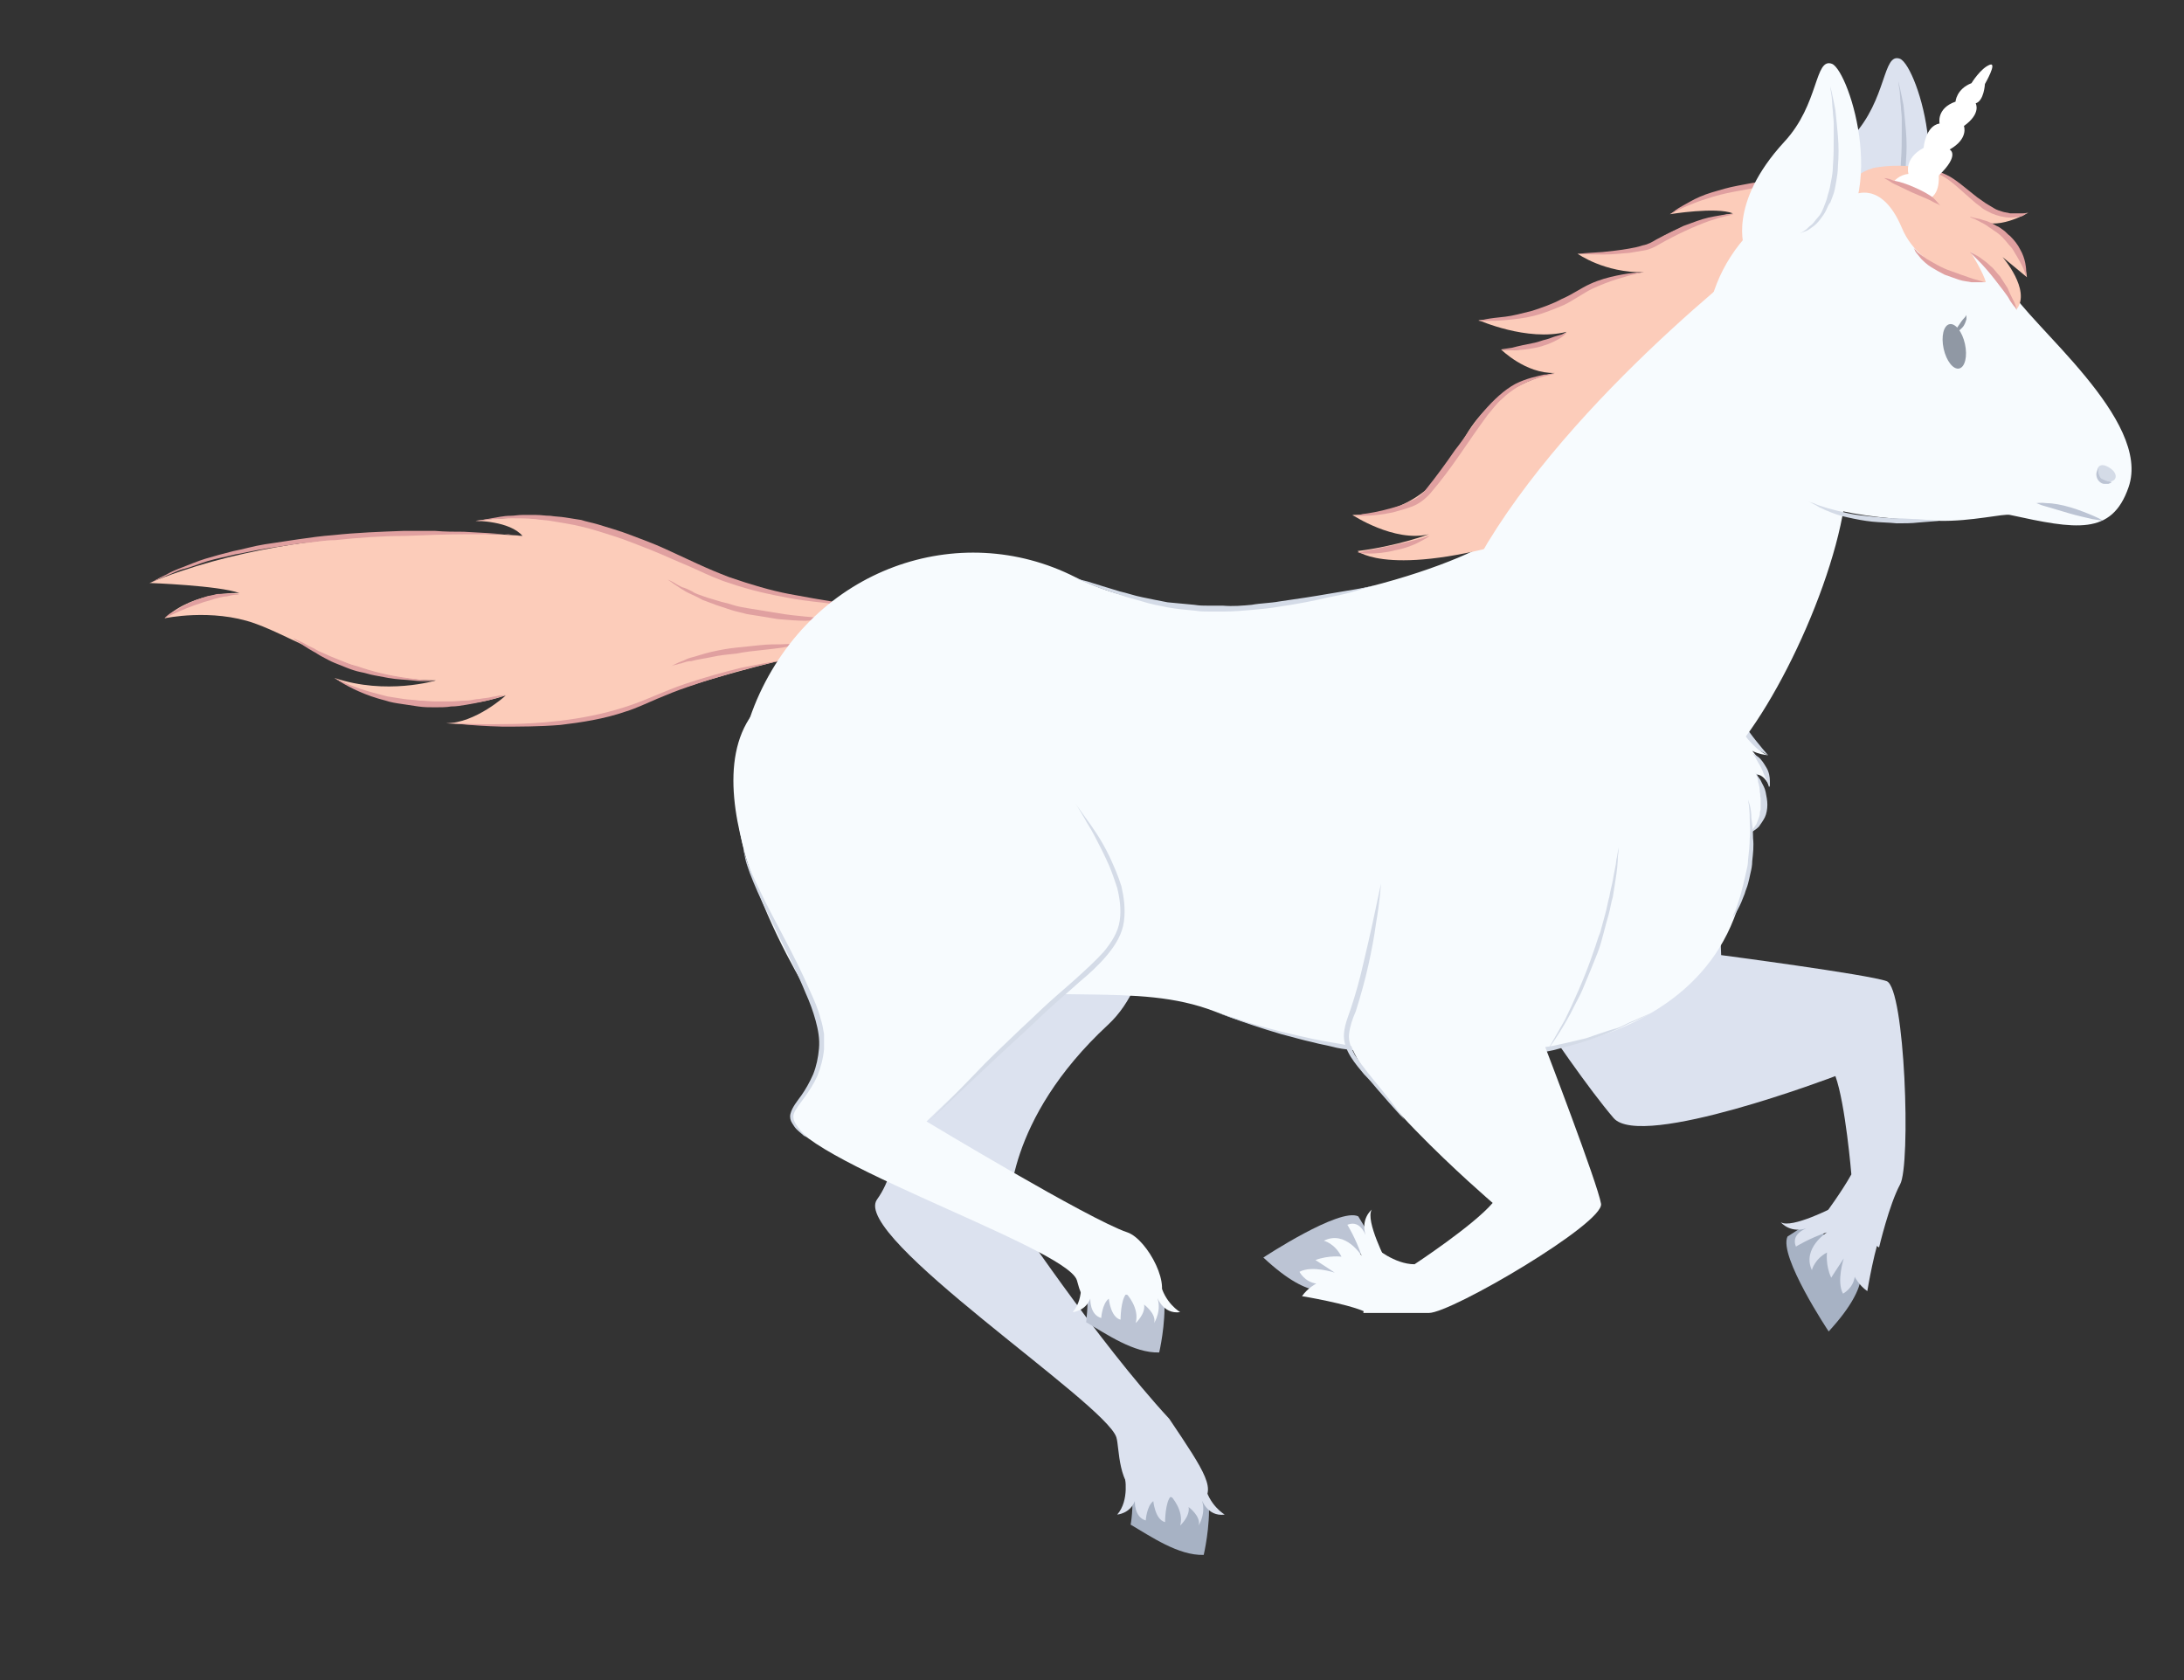 <svg width="260px" height="200px" viewBox="0 0 260 200" version="1.1" xml:space="preserve" xmlns="http://www.w3.org/2000/svg" xmlns:xlink="http://www.w3.org/1999/xlink">
  <rect x="0" y="0" width="260" height="200" fill="#333333" stroke="none"/>
  <!-- Generator: Sketch 49.3 (51167) - http://www.bohemiancoding.com/sketch -->
  <defs/>
  <g>
    <title>unicorn-run-a</title>
    <desc>Created with Sketch.</desc>
    <g id="unicorn-run-a" stroke="none" stroke-width="1" fill="none" fill-rule="evenodd">
      <g id="Unicorn-Run1" transform="translate(135.5, 96) scale(-1, 1) translate(-135.5, -96) translate(17, 6)" fill-rule="nonzero">
        <g id="Group" transform="translate(108, 78)">
          <path d="M14.1,38 C26.4,49.4 25.8,60 25.8,60 C25.8,60 15.4,75.6 6.8,84.9 C2.5,91.3 1,93.5 3.2,95 C4.2,95.6 8.2,95.2 10.1,94.3 C13,92.9 12.7,88.4 13.1,87.1 C14.4,83 44.7,63.2 41.6,58.8 C38.5,54.5 39.3,48.2 40.5,43.4 C42.5,35.3 47.2,5.1 29.4,0.7 C11.6,-3.6 2.9,27.6 14.1,38 Z" id="Shape" fill="#DCE2EF"/>
          <g transform="translate(0, 91)" id="Shape">
            <path d="M11.4,6.5 C9,7.9 5.7,10.2 2.7,10.1 C2.7,10.1 1.9,6.7 2.1,3.7 C5.3,3.6 9.1,2.8 11.3,2.3 C11,4.4 11.4,6.5 11.4,6.5 Z" fill="#A7B2C4"/>
            <path d="M12.1,0.7 C12.1,0.7 11.5,3.6 13,5.3 C13,5.3 11.5,5.2 10.9,3.7 C10.9,3.7 11,5.6 9.6,6 C9.6,6 9.5,4.3 8.7,3.7 C8.7,3.7 8.5,5.9 7.3,6.2 C7.3,6.2 7.3,3.8 6.6,3.1 C6.6,3.1 5,4.8 5.5,6.6 C5.5,6.6 4.3,5.5 4.5,4.4 C4.5,4.4 3,5.5 3.3,6.6 C3.3,6.6 2.3,5 3,3.4 C3,3.4 2.3,5.6 0.2,5.3 C0.2,5.3 2.1,4.2 2.6,1.7" fill="#DCE2EF"/>
          </g>
        </g>
        <g id="Group" transform="translate(27, 80)">
          <g transform="translate(2, 57)" id="Shape">
            <path d="M12.2,4.2 C13.3,6.5 7.3,15.5 7.3,15.5 C1.7,9.4 4,7.7 3.1,6.5 C6.3,6 8.1,3.9 9.2,2.3 C10.2,2.9 12.2,4.2 12.2,4.2 Z" fill="#A7B2C4"/>
            <path d="M6.7,0.7 C6.7,0.7 11.7,3.3 13,2.5 C13,2.5 11.8,4 9.6,3.1 C9.6,3.1 11.9,3.7 11.2,5.4 C11.2,5.4 9.6,4.4 7.5,3.7 C7.5,3.7 10.5,5.6 9.3,8.2 C9.3,8.2 9,6.9 7.5,6.1 C7.5,6.1 7.7,7.6 7,9.1 C7,9.1 6.3,8 5.5,6.8 C5.5,6.8 6.4,9.5 5.6,11 C5.6,11 4.4,10.4 4.2,9 C4.2,9 3.7,10 2.7,10.7 C2.7,10.7 1.8,5.2 0.8,3.1" fill="#DCE2EF"/>
          </g>
          <path d="M37.4,0 C31.6,2.3 22.3,14.5 22.1,27.7 C22.1,27.7 4.6,30 2.4,30.8 C0.2,31.6 -0.5,52.7 0.8,55 C2.1,57.4 3.3,62.5 3.3,62.5 L9.7,58.5 C9.7,58.5 7.7,55.8 6.6,53.8 C6.6,53.8 7.3,45.4 8.5,42.1 C8.5,42.1 31.6,50.9 34.9,47.1 C40.8,40.2 52.7,21.3 52.7,21.3" id="Shape" fill="#DCE2EF"/>
        </g>
        <g id="Group" transform="translate(147, 55)">
          <path d="M0.9,11.4 C12.8,11.1 22.5,7.5 31.4,3.4 C40.3,-0.7 50.4,1 50.4,1 C50.4,1 46.3,1 44.8,2.8 C44.8,2.8 70,0.4 89.2,8.4 C89.2,8.4 80.9,8.7 78.5,9.6 C78.5,9.6 83.8,9.3 87.4,12.6 C87.4,12.6 81.8,11.4 76.7,13.2 C71.6,15 64.6,20 55.1,20 C55.1,20 61,21.8 67.2,19.7 C67.2,19.7 57.7,25.3 46.8,21.8 C46.8,21.8 50.4,25.1 53.9,25.1 C53.9,25.1 38.8,26.3 30.5,22.7 C22.2,19.1 5.3,15.6 5.3,15.6" id="Shape" fill="#FCCCBA"/>
          <path d="M6,10.8 C6,10.8 6.7,10.7 8,10.6 C9.2,10.4 11,10.1 13.1,9.7 C15.2,9.3 17.6,8.6 20.2,7.7 C21.5,7.2 22.7,6.7 24,6.1 C25.3,5.5 26.6,4.9 27.9,4.3 C29.2,3.7 30.6,3.2 31.9,2.7 C33.2,2.2 34.6,1.8 35.9,1.4 C36.6,1.2 37.2,1.1 37.8,0.9 C38.4,0.8 39.1,0.7 39.7,0.6 C40.3,0.5 40.9,0.5 41.5,0.4 C42.1,0.4 42.6,0.3 43.2,0.3 C43.7,0.3 44.3,0.3 44.8,0.3 C45.3,0.3 45.8,0.4 46.2,0.4 C47.1,0.4 47.8,0.6 48.5,0.7 C49.7,0.9 50.4,1.1 50.4,1.1 C50.4,1.1 49.7,1 48.4,0.8 C47.8,0.8 47,0.7 46.1,0.7 C45.2,0.7 44.2,0.7 43.2,0.8 C42.7,0.9 42.1,0.9 41.5,1 C40.9,1.1 40.3,1.2 39.7,1.3 C38.5,1.5 37.2,1.8 35.9,2.2 C34.6,2.6 33.3,3 32,3.5 C30.7,4 29.4,4.5 28,5.1 C26.7,5.7 25.4,6.2 24.1,6.8 C22.8,7.4 21.5,8 20.2,8.4 C17.6,9.3 15.2,9.8 13,10.2 C10.9,10.6 9.1,10.7 7.8,10.9 C6.7,10.8 6,10.8 6,10.8 Z" id="Shape" fill="#E0A0A0"/>
          <path d="M44.7,2.8 C44.7,2.8 47.5,2.5 51.8,2.3 C52.9,2.3 54,2.3 55.2,2.2 C56.4,2.2 57.7,2.2 59,2.2 C61.7,2.3 64.5,2.4 67.3,2.7 C68.7,2.8 70.1,3 71.5,3.2 C72.9,3.4 74.2,3.6 75.5,3.8 C76.8,4 78.1,4.4 79.2,4.6 C80.4,4.9 81.5,5.2 82.5,5.5 C83.5,5.8 84.4,6.2 85.2,6.5 C86,6.8 86.7,7.1 87.2,7.4 C88.3,7.9 88.9,8.3 88.9,8.3 C88.9,8.3 88.2,8 87.1,7.5 C86.5,7.3 85.9,6.9 85,6.7 C84.2,6.5 83.3,6.1 82.3,5.8 C81.3,5.5 80.2,5.3 79,5 C77.8,4.8 76.6,4.5 75.3,4.3 C74,4.1 72.6,3.9 71.3,3.7 C69.9,3.6 68.5,3.3 67.1,3.3 C64.3,3 61.5,2.8 58.8,2.8 C56.2,2.7 53.7,2.6 51.6,2.6 C49.5,2.6 47.7,2.6 46.5,2.6 C45.4,2.8 44.7,2.8 44.7,2.8 Z" id="Shape" fill="#E0A0A0"/>
          <path d="M87.4,12.6 C87.4,12.6 85.3,11.5 83.1,10.8 C82.6,10.6 82,10.5 81.5,10.3 C81,10.2 80.5,10 80,10 C79.6,9.9 79.2,9.8 78.9,9.8 C78.6,9.8 78.5,9.7 78.5,9.7 C78.5,9.7 78.6,9.7 78.9,9.7 C79.2,9.7 79.5,9.6 80,9.7 C80.2,9.7 80.5,9.7 80.7,9.7 C81,9.7 81.2,9.7 81.5,9.8 C81.8,9.9 82.1,9.9 82.4,10 C82.7,10.1 83,10.2 83.3,10.3 C84.5,10.7 85.5,11.3 86.3,11.8 C87,12.1 87.4,12.6 87.4,12.6 Z" id="Shape" fill="#E0A0A0"/>
          <path d="M55.1,20 C55.1,20 55.4,20 55.9,20 C56.4,20 57.1,19.9 57.9,19.8 C59.6,19.6 61.8,19.2 63.9,18.5 C64.4,18.3 65,18.2 65.5,18 C66,17.8 66.5,17.6 67,17.4 C67.5,17.2 68,17 68.4,16.8 C68.9,16.6 69.3,16.4 69.6,16.2 C70,16 70.3,15.9 70.6,15.7 C70.9,15.5 71.2,15.4 71.4,15.3 C71.8,15.1 72.1,15 72.1,15 C72.1,15 71.9,15.2 71.5,15.4 C71.1,15.7 70.5,16.1 69.8,16.5 C69.4,16.7 69,17 68.6,17.2 C68.2,17.4 67.7,17.7 67.2,17.9 C66.7,18.1 66.2,18.3 65.7,18.5 C65.2,18.7 64.6,18.9 64.1,19 C63.5,19.1 63,19.3 62.4,19.4 C61.9,19.5 61.3,19.6 60.8,19.7 C59.7,19.9 58.7,19.9 57.9,20 C56.2,20.2 55.1,20 55.1,20 Z" id="Shape" fill="#E0A0A0"/>
          <path d="M67.2,19.7 C67.2,19.7 66.1,20.5 64.3,21.3 C63.4,21.7 62.3,22.1 61.1,22.4 C60.5,22.6 59.9,22.7 59.2,22.8 C58.6,22.9 57.9,23 57.2,23.1 C56.5,23.2 55.9,23.2 55.2,23.2 C54.5,23.2 53.9,23.2 53.3,23.1 C52.7,23.1 52.1,23 51.5,22.9 C50.9,22.8 50.4,22.7 49.9,22.6 C49.4,22.5 49,22.4 48.6,22.3 C48.2,22.2 47.9,22.1 47.6,22 C47,21.8 46.7,21.7 46.7,21.7 C46.7,21.7 47,21.8 47.6,21.8 C47.9,21.9 48.2,21.9 48.6,22 C49,22.1 49.4,22.1 49.9,22.2 C50.4,22.2 50.9,22.4 51.5,22.4 C52.1,22.4 52.7,22.5 53.3,22.5 C53.9,22.5 54.5,22.5 55.2,22.5 C55.8,22.5 56.5,22.4 57.1,22.4 C57.7,22.3 58.4,22.3 59,22.2 C59.6,22.1 60.3,22 60.9,21.9 C62.1,21.6 63.2,21.3 64.1,21 C66.1,20.3 67.2,19.7 67.2,19.7 Z" id="Shape" fill="#E0A0A0"/>
          <path d="M53.9,25 C53.9,25 51.2,25.4 47.2,25.5 C45.2,25.5 42.8,25.5 40.3,25.3 C37.8,25 35.1,24.6 32.5,23.7 C31.2,23.3 30,22.7 28.8,22.2 C27.6,21.7 26.4,21.2 25.2,20.8 C24,20.4 22.9,20 21.8,19.7 C20.7,19.4 19.7,19 18.7,18.8 C14.8,17.7 12.2,17.3 12.2,17.3 C12.2,17.3 12.9,17.4 14,17.6 C15.2,17.8 16.8,18.1 18.8,18.5 C20.8,19 23,19.6 25.4,20.4 C26.6,20.8 27.8,21.3 29,21.8 C30.2,22.3 31.4,22.8 32.7,23.2 C35.2,24 37.8,24.5 40.3,24.8 C42.8,25.1 45.1,25.2 47.1,25.2 C51.2,25.3 53.9,25 53.9,25 Z" id="Shape" fill="#E0A0A0"/>
          <path d="M7.9,12.6 C7.9,12.6 9.2,12.6 11.1,12.4 C12.1,12.3 13.2,12.2 14.3,12 C15.5,11.8 16.7,11.6 18,11.4 C18.6,11.3 19.2,11.2 19.8,11 C20.4,10.8 21,10.7 21.6,10.5 C22.2,10.3 22.7,10.2 23.2,10 C23.7,9.8 24.2,9.7 24.6,9.4 C25,9.2 25.4,9 25.8,8.9 C26.2,8.7 26.4,8.6 26.7,8.4 C27.2,8.1 27.5,8 27.5,8 C27.5,8 27.2,8.2 26.8,8.5 C26.3,8.8 25.7,9.3 24.8,9.7 C24.4,9.9 23.9,10.1 23.4,10.4 C22.9,10.6 22.3,10.8 21.8,11 C21.2,11.2 20.6,11.4 20,11.6 C19.4,11.8 18.8,11.9 18.1,12.1 C16.8,12.3 15.6,12.5 14.4,12.7 C13.2,12.8 12.1,12.9 11.1,12.9 C9.1,12.8 7.9,12.6 7.9,12.6 Z" id="Shape" fill="#E0A0A0"/>
          <path d="M11.5,15.7 C11.5,15.7 12.5,15.6 14,15.7 C14.7,15.7 15.6,15.7 16.5,15.8 C17.4,15.9 18.4,16 19.4,16.1 C20.4,16.2 21.4,16.4 22.3,16.6 C23.2,16.8 24,17.1 24.8,17.3 C25.2,17.4 25.5,17.6 25.8,17.7 C26.1,17.8 26.3,17.9 26.5,18 C26.9,18.2 27.1,18.3 27.1,18.3 C27.1,18.3 26.9,18.2 26.4,18.1 C26.2,18 25.9,18 25.7,17.9 C25.4,17.8 25.1,17.7 24.7,17.7 C24,17.5 23.1,17.4 22.2,17.2 C21.3,17 20.3,16.9 19.3,16.8 C18.3,16.6 17.4,16.5 16.4,16.4 C15.5,16.3 14.6,16.2 13.9,16.1 C12.5,15.8 11.5,15.7 11.5,15.7 Z" id="Shape" fill="#E0A0A0"/>
        </g>
        <g id="Group" transform="translate(43, 58)">
          <path d="M6.8,14.6 C2,24.4 0.9,36.1 4.6,45.4 C12.2,64.8 44,65 66.4,56.4 C75.8,52.8 85.2,55.8 106.6,52.8 C119.2,51.1 127.6,35 120.9,19.3 C114.1,3.6 96.8,-2.3 83,4.7 C66.5,13.1 40.4,4.4 34.3,0.9 C28.8,-2.2 11.7,4.8 6.8,14.6 Z" id="Shape" fill="#F7FBFE"/>
          <path d="M5.9,17.1 C5.9,17.1 3,25.3 0.5,25.9 C0.5,25.9 3,25.8 3.7,24 C3.7,24 0.3,27.1 0.3,29.7 C0.3,29.7 0.9,28.2 1.9,28.2 C1.9,28.2 -0.7,32.2 2.5,35.1" id="Shape" fill="#F7FBFE"/>
          <path d="M66.5,56.4 C66.5,56.4 65.7,56.7 64.3,57.2 C62.9,57.7 60.9,58.4 58.5,59.1 C57.3,59.4 56,59.8 54.6,60.1 C53.9,60.3 53.2,60.4 52.4,60.6 C51.7,60.8 50.9,60.9 50.1,61 C48.6,61.3 46.9,61.5 45.3,61.7 C43.6,61.8 42,62.1 40.3,62.1 C39.5,62.1 38.6,62.1 37.8,62.2 C37,62.2 36.1,62.1 35.3,62.1 C34.9,62.1 34.5,62.1 34.1,62.1 C33.7,62.1 33.3,62 32.9,62 C32.1,61.9 31.3,61.8 30.5,61.8 C28.9,61.6 27.4,61.3 26,61 C24.6,60.6 23.3,60.3 22.1,59.9 C20.9,59.5 19.8,59.1 18.9,58.7 C18.4,58.5 18,58.3 17.6,58.1 C17.2,57.9 16.8,57.7 16.5,57.6 C15.2,57 14.4,56.6 14.4,56.6 C14.4,56.6 15.2,56.9 16.5,57.5 C16.8,57.6 17.2,57.8 17.6,58 C18,58.2 18.4,58.4 18.9,58.5 C19.9,58.8 21,59.2 22.2,59.6 C23.4,59.9 24.7,60.2 26.1,60.5 C27.5,60.7 29,61 30.6,61.2 C31.4,61.3 32.2,61.3 33,61.4 C33.4,61.4 33.8,61.5 34.2,61.5 C34.6,61.5 35,61.5 35.4,61.5 C36.2,61.5 37,61.5 37.9,61.6 C38.7,61.6 39.6,61.5 40.4,61.5 C42.1,61.5 43.7,61.3 45.4,61.2 C47,61 48.6,60.8 50.2,60.5 C51.7,60.2 53.2,60 54.6,59.7 C56,59.4 57.3,59.1 58.5,58.8 C60.9,58.2 62.9,57.6 64.3,57.1 C65.7,56.7 66.5,56.4 66.5,56.4 Z" id="Shape" fill="#D4DBE7"/>
          <path d="M2.9,31.2 C2.9,31.2 2.7,32.1 2.7,33.5 C2.7,34.2 2.6,35 2.7,35.8 C2.7,36.6 2.8,37.5 2.9,38.4 C2.9,38.8 3,39.3 3.1,39.7 C3.2,40.1 3.3,40.6 3.4,41 C3.5,41.4 3.6,41.8 3.7,42.2 C3.8,42.6 3.9,42.9 4,43.2 C4.1,43.5 4.2,43.8 4.3,44.1 C4.4,44.4 4.5,44.6 4.6,44.8 C4.7,45.2 4.8,45.4 4.8,45.4 C4.8,45.4 4.7,45.2 4.5,44.9 C4.3,44.6 4,44.1 3.7,43.4 C3.6,43.1 3.4,42.7 3.3,42.4 C3.2,42 3,41.6 2.9,41.2 C2.8,40.8 2.7,40.4 2.6,39.9 C2.5,39.5 2.4,39 2.4,38.5 C2.3,37.6 2.2,36.7 2.3,35.8 C2.3,34.9 2.4,34.1 2.5,33.4 C2.5,32.1 2.9,31.2 2.9,31.2 Z" id="Shape" fill="#D4DBE7"/>
          <path d="M2.6,35.1 C2.6,35.1 2.1,34.9 1.6,34.4 C1.4,34.1 1.1,33.7 0.9,33.3 C0.7,32.9 0.6,32.3 0.6,31.8 C0.6,31.3 0.7,30.8 0.8,30.3 C0.9,29.8 1.1,29.5 1.3,29.1 C1.4,28.8 1.7,28.5 1.8,28.3 C1.9,28.1 2,28 2,28 C2,28 2,28.1 1.9,28.3 C1.8,28.5 1.7,28.8 1.7,29.1 C1.6,29.4 1.5,29.8 1.5,30.3 C1.4,30.5 1.5,30.7 1.4,31 C1.4,31.2 1.4,31.4 1.4,31.7 C1.4,31.9 1.4,32.1 1.4,32.4 C1.5,32.6 1.5,32.8 1.5,33 C1.6,33.4 1.8,33.8 1.9,34.1 C2.3,34.7 2.6,35.1 2.6,35.1 Z" id="Shape" fill="#D4DBE7"/>
          <path d="M0.4,29.7 C0.4,29.7 0.3,29.4 0.3,29 C0.3,28.5 0.4,27.9 0.7,27.4 C1,26.9 1.3,26.4 1.7,26.1 C2.1,25.8 2.3,25.7 2.3,25.7 C2.3,25.7 2.3,25.8 2.2,25.9 C2.1,26 2,26.2 1.9,26.4 C1.7,26.8 1.4,27.2 1.2,27.7 C1,28.2 0.8,28.7 0.6,29.1 C0.5,29.4 0.4,29.7 0.4,29.7 Z" id="Shape" fill="#D4DBE7"/>
          <path d="M0.5,25.9 C0.5,25.9 0.8,25.6 1.2,25.1 C1.6,24.6 2.2,23.9 2.7,23.2 C3.2,22.5 3.7,21.8 4,21.2 C4.2,20.9 4.3,20.7 4.4,20.5 C4.5,20.3 4.6,20.2 4.6,20.2 C4.6,20.2 4.6,20.3 4.6,20.5 C4.6,20.7 4.5,21 4.4,21.3 C4.3,21.6 4.2,22 4,22.4 C3.8,22.8 3.6,23.2 3.3,23.5 C2.8,24.2 2.1,24.9 1.6,25.3 C0.9,25.7 0.5,25.9 0.5,25.9 Z" id="Shape" fill="#D4DBE7"/>
          <path d="M83.1,4.8 C83.1,4.8 82.6,5 81.6,5.4 C80.7,5.8 79.3,6.3 77.7,6.8 C76.9,7.1 76,7.3 75,7.6 C74.1,7.9 73,8.1 72,8.3 C70.9,8.5 69.8,8.6 68.7,8.7 C68.1,8.8 67.6,8.8 67,8.8 C66.4,8.8 65.9,8.8 65.3,8.8 C64.2,8.8 63,8.7 61.9,8.6 C60.8,8.5 59.7,8.4 58.6,8.2 C56.5,7.9 54.5,7.5 52.8,7.1 C51.1,6.8 49.7,6.4 48.8,6.1 C47.8,5.8 47.3,5.7 47.3,5.7 C47.3,5.7 47.9,5.8 48.8,6 C49.8,6.2 51.2,6.4 52.9,6.7 C54.6,7 56.6,7.3 58.7,7.6 C59.8,7.8 60.9,7.8 62,8 C63.1,8.1 64.2,8.2 65.4,8.1 C66,8.1 66.5,8.1 67.1,8.1 C67.7,8.1 68.2,8.1 68.8,8 C69.9,7.9 71,7.8 72,7.7 C73,7.5 74.1,7.3 75,7.1 C76,6.9 76.8,6.6 77.7,6.4 C79.3,5.9 80.7,5.5 81.6,5.2 C82.5,5 83.1,4.8 83.1,4.8 Z" id="Shape" fill="#D4DBE7"/>
        </g>
        <g id="Group" transform="translate(34, 15)">
          <g id="Shape">
            <path d="M0.9,1.1 C0.9,1.1 13.7,-0.5 21.2,4.5 C21.2,4.5 15.7,3.6 13.7,4.4 C13.7,4.4 19.2,5.3 22.4,7.4 C25.6,9.5 32.2,9.2 32.2,9.2 C32.2,9.2 29,11.5 24.3,11.4 C24.3,11.4 28.9,11.8 34.4,15.3 C37.5,17.3 44,17.1 44,17.1 C44,17.1 38.2,19.7 33.5,18.5 C33.5,18.5 37,21.1 41.3,20.6 C41.3,20.6 38.4,23.5 34.9,23.4 C34.9,23.4 42.4,24.6 45.9,31.6 C49.3,38.6 54.6,40.3 59,40.3 C59,40.3 54,43.6 49.9,42.6 C49.9,42.6 53.6,44 58.4,44.6 C58.4,44.6 54.3,48.1 37,42.6 C29.3,40.3 0.9,1.1 0.9,1.1 Z" fill="#FCCCBA"/>
            <path d="M58.4,44.8 C58.4,44.8 57.8,44.9 57,44.9 C56.2,44.9 55,44.8 53.9,44.5 C52.8,44.3 51.7,43.9 51,43.5 C50.2,43.1 49.8,42.8 49.8,42.8 C49.8,42.8 49.9,42.8 50.2,42.9 C50.4,43 50.8,43.1 51.2,43.2 C52,43.4 53.1,43.7 54.1,43.9 C55.2,44.1 56.3,44.4 57.1,44.5 C57.9,44.7 58.4,44.8 58.4,44.8 Z" fill="#E0A0A0"/>
            <path d="M59,40.4 C59,40.4 58.5,40.4 57.7,40.4 C56.8,40.4 55.6,40.3 54.2,40 C53.5,39.8 52.7,39.6 51.9,39.3 C51.1,39 50.3,38.4 49.7,37.7 C48.5,36.3 47.3,34.7 46.2,33.1 C45.1,31.5 44,29.9 42.9,28.4 C42.3,27.7 41.8,27 41.2,26.5 C40.6,25.9 40,25.5 39.4,25.1 C38.2,24.4 37,24 36.2,23.8 C35.4,23.6 34.9,23.5 34.9,23.5 C34.9,23.5 35,23.5 35.2,23.5 C35.4,23.5 35.8,23.6 36.2,23.6 C37,23.8 38.2,24 39.6,24.7 C40.9,25.4 42.2,26.6 43.4,28 C44.6,29.4 45.6,31.1 46.8,32.6 C47.9,34.2 49,35.7 50.2,37.2 C50.7,37.9 51.4,38.4 52.2,38.7 C52.9,39.1 53.7,39.3 54.4,39.5 C55.8,39.9 57,40.1 57.8,40.2 C58.5,40.4 59,40.4 59,40.4 Z" fill="#E0A0A0"/>
            <path d="M41.3,20.6 C41.3,20.6 40.8,20.7 40,20.7 C39.2,20.7 38.2,20.6 37.2,20.4 C36.2,20.2 35.2,19.8 34.5,19.4 C33.8,19 33.5,18.6 33.5,18.6 C33.5,18.6 33.6,18.6 33.8,18.7 C34,18.8 34.3,18.9 34.7,19 C35.1,19.1 35.5,19.3 35.9,19.4 C36.4,19.5 36.8,19.7 37.3,19.8 C38.3,20 39.3,20.2 40,20.4 C40.8,20.5 41.3,20.6 41.3,20.6 Z" fill="#E0A0A0"/>
            <path d="M44,17.2 C44,17.2 43.7,17.2 43.1,17.2 C42.5,17.2 41.7,17.2 40.7,17.1 C39.7,17 38.6,16.9 37.4,16.6 C36.2,16.3 35,15.8 33.8,15.3 C32.6,14.7 31.5,13.9 30.5,13.4 C29.4,12.9 28.4,12.5 27.4,12.2 C25.5,11.6 24.3,11.4 24.3,11.4 C24.3,11.4 25.6,11.4 27.5,11.8 C28.5,12 29.6,12.3 30.7,12.8 C31.8,13.3 32.9,14.1 34.1,14.6 C35.2,15.2 36.4,15.6 37.6,16 C38.8,16.3 39.9,16.6 40.8,16.7 C41.8,16.8 42.6,16.9 43.1,17 C43.6,17.1 44,17.2 44,17.2 Z" fill="#E0A0A0"/>
            <path d="M32.1,9.2 C32.1,9.2 30.9,9.3 29.1,9.3 C28.2,9.3 27.1,9.2 26,9.1 C25.4,9 24.8,8.9 24.2,8.8 C23.6,8.7 23,8.4 22.5,8.1 C20.4,6.9 18.2,5.9 16.5,5.3 C15.6,5 14.9,4.8 14.4,4.7 C13.9,4.6 13.6,4.5 13.6,4.5 C13.6,4.5 13.9,4.5 14.4,4.5 C14.9,4.6 15.7,4.7 16.6,4.9 C17.5,5.1 18.5,5.5 19.6,5.9 C20.6,6.4 21.7,6.9 22.8,7.5 C23.3,7.8 23.8,8.1 24.4,8.2 C25,8.4 25.5,8.5 26.1,8.6 C27.2,8.8 28.3,8.9 29.2,9 C30.9,9.1 32.1,9.2 32.1,9.2 Z" fill="#E0A0A0"/>
            <path d="M21.1,4.5 C21.1,4.5 20.9,4.4 20.4,4.1 C20,3.9 19.4,3.6 18.6,3.3 C17.9,3 17,2.7 16,2.4 C15,2.1 14,1.9 12.9,1.7 C12.4,1.6 11.8,1.5 11.3,1.4 C10.8,1.3 10.3,1.2 9.8,1.2 C9.3,1.2 8.8,1.1 8.4,1 C7.9,1 7.5,0.9 7.1,0.9 C5.5,0.8 4.4,0.7 4.4,0.7 C4.4,0.7 4.7,0.7 5.1,0.6 C5.6,0.6 6.3,0.5 7.1,0.5 C7.9,0.5 8.9,0.5 9.9,0.6 C10.4,0.6 10.9,0.7 11.5,0.8 C12,0.9 12.6,1 13.1,1.1 C14.2,1.3 15.2,1.6 16.2,1.9 C17.2,2.2 18.1,2.6 18.8,3 C19.5,3.4 20.1,3.7 20.5,4 C20.9,4.3 21.1,4.5 21.1,4.5 Z" fill="#E0A0A0"/>
          </g>
          <path d="M8,7.3 C8,7.3 31.2,24.4 42.9,43.6 C54.6,62.8 21.2,76.3 14.7,69.7 C8.2,63.1 0.1,45.2 0.1,35.2 C0.1,25.2 1,4.5 8,7.3 Z" id="Shape" fill="#F7FBFE"/>
        </g>
        <g id="Group">
          <g transform="translate(24, 0)" id="Shape">
            <path d="M14.2,23 C14.2,23 16.3,17.7 9.5,10.3 C5.3,5.8 5.9,0.2 3.8,1 C1.7,1.9 -3.4,18 5,23.6 C10.1,27 12.6,27.5 14.2,23 Z" fill="#DCE2EF"/>
            <path d="M4,3.7 C4,3.7 4,4 3.9,4.5 C3.8,5 3.8,5.8 3.7,6.7 C3.7,7.1 3.6,7.6 3.6,8.1 C3.6,8.6 3.6,9.1 3.6,9.7 C3.6,10.8 3.6,12 3.7,13.2 C3.7,13.8 3.8,14.4 3.9,14.9 C4,15.5 4.1,16 4.3,16.6 C4.4,17.1 4.6,17.6 4.8,18.1 C5,18.6 5.2,19 5.5,19.3 C5.8,19.6 6,20 6.3,20.2 C6.6,20.4 6.8,20.7 7,20.8 C7.4,21.1 7.7,21.2 7.7,21.2 C7.7,21.2 7.4,21.1 6.9,20.9 C6.6,20.8 6.4,20.6 6.1,20.4 C5.8,20.2 5.5,19.9 5.2,19.5 C4.9,19.1 4.6,18.7 4.4,18.2 C4.3,18 4.2,17.7 4,17.5 C3.9,17.2 3.8,17 3.7,16.7 C3.5,16.2 3.4,15.6 3.3,15 C3.2,14.4 3.1,13.8 3.1,13.2 C3,12 3,10.8 3.1,9.6 C3.2,8.5 3.3,7.4 3.4,6.5 C3.7,4.9 4,3.7 4,3.7 Z" fill="#BCC4D4"/>
          </g>
          <g transform="translate(0, 15)">
            <path d="M14.8,13.3 C12.4,17.7 -2.2,29 0.6,37 C2.6,42.8 6.9,42 14.7,40.3 C15.4,40.1 19.3,41.1 23.2,41 C44.3,40.6 48.3,33.7 50.5,23.6 C52.7,13.5 46.3,3.6 36.2,1.4 C26.2,-0.7 19.9,3.8 14.8,13.3 Z" id="Shape" fill="#F7FBFE"/>
            <ellipse id="Oval" fill="#9098A4" transform="translate(21.345, 20.23) rotate(-77.69) translate(-21.345, -20.23) " cx="21.345" cy="20.23" rx="2.7" ry="1.3"/>
            <path d="M3.8,36.1 C4.6,35.7 4.6,33.7 3,34.6 C1.4,35.5 2.2,36.9 3.8,36.1 Z" id="Shape" fill="#D4DBE7"/>
            <path d="M21.8,18.8 C21.8,18.8 21.6,18.8 21.3,18.7 C21,18.6 20.7,18.3 20.4,18 C20.1,17.7 20,17.3 19.9,17 C19.9,16.7 19.9,16.5 19.9,16.5 C19.9,16.5 20,16.7 20.2,16.9 C20.4,17.1 20.6,17.4 20.8,17.7 C21,18 21.2,18.3 21.4,18.5 C21.7,18.6 21.8,18.8 21.8,18.8 Z" id="Shape" fill="#9098A4"/>
            <path d="M4.2,34.7 C4.2,34.7 4.3,34.9 4.4,35.2 C4.5,35.5 4.4,36 4.1,36.3 C3.9,36.5 3.7,36.6 3.5,36.6 C3.3,36.6 3.1,36.6 3,36.6 C2.7,36.5 2.6,36.4 2.6,36.4 C2.6,36.4 2.8,36.3 3.1,36.3 C3.4,36.2 3.6,36.1 3.8,36 C4,35.9 4.1,35.6 4.2,35.3 C4.2,34.9 4.2,34.7 4.2,34.7 Z" id="Shape" fill="#BCC4D4"/>
            <path d="M3.6,41 C3.6,41 4.1,40.7 4.8,40.4 C5.5,40.1 6.5,39.7 7.5,39.4 C8.5,39.1 9.6,38.9 10.3,38.9 C11.1,38.8 11.6,38.9 11.6,38.9 C11.6,38.9 11.5,38.9 11.3,39 C11.1,39.1 10.8,39.2 10.4,39.3 C9.7,39.5 8.7,39.8 7.7,40.1 C6.7,40.4 5.7,40.6 4.9,40.8 C4.2,40.9 3.6,41 3.6,41 Z" id="Shape" fill="#BCC4D4"/>
            <path d="M23.2,41 C23.2,41 24.2,40.9 25.7,40.8 C26.4,40.8 27.3,40.7 28.2,40.7 C29.1,40.7 30.1,40.6 31.1,40.5 C32.1,40.4 33.1,40.3 34,40.1 C34.9,39.9 35.7,39.7 36.4,39.5 C37.1,39.3 37.7,39.1 38.1,38.9 C38.5,38.8 38.7,38.7 38.7,38.7 C38.7,38.7 38.5,38.8 38.1,39 C37.9,39.1 37.7,39.2 37.4,39.4 C37.1,39.5 36.8,39.7 36.5,39.8 C35.8,40.1 35,40.4 34,40.6 C33.1,40.8 32.1,41 31.1,41.1 C30.1,41.2 29.1,41.2 28.2,41.3 C27.3,41.3 26.4,41.3 25.6,41.2 C24.1,41.1 23.2,41 23.2,41 Z" id="Shape" fill="#D4DBE7"/>
          </g>
          <g transform="translate(12, 1)" id="Shape">
            <path d="M19,13 C19,13 12.2,11.5 7.9,15.6 C3.6,19.7 0.5,18.3 0.5,18.3 C0.5,18.3 4.5,20.7 6.7,19 C6.7,19 1.2,21.4 0.7,26 L3.6,23.6 C3.6,23.6 0.2,27.5 1.9,29.8 C1.9,29.8 4.5,24.5 7.4,23 C7.4,23 5.8,25.6 5.6,26.6 C5.6,26.6 13.2,25.9 15.6,20.1 C18,14.4 21.3,16.2 21.3,16.2 C21.3,16.2 22.6,14.1 19,13 Z" fill="#FCCCBA"/>
            <path d="M5.7,26.6 C5.7,26.6 6.3,26.4 7.1,26.2 C8,25.9 9.1,25.5 10.2,25.1 C10.7,24.9 11.3,24.6 11.8,24.3 C12,24.2 12.3,24 12.5,23.9 C12.7,23.8 12.9,23.6 13.1,23.5 C13.5,23.2 13.8,23 13.9,22.8 C14.1,22.6 14.2,22.5 14.2,22.5 C14.2,22.5 14.1,22.6 14,22.9 C13.9,23.1 13.6,23.4 13.3,23.8 C13,24.1 12.6,24.5 12.1,24.8 C11.6,25.1 11.1,25.4 10.5,25.7 C9.9,25.9 9.4,26.1 8.8,26.3 C8.2,26.5 7.7,26.5 7.3,26.6 C6.3,26.6 5.7,26.6 5.7,26.6 Z" fill="#E0A0A0"/>
            <path d="M7.5,23 C7.5,23 7.1,23.4 6.5,24 C5.9,24.6 5.2,25.4 4.5,26.3 C4.2,26.7 3.8,27.2 3.5,27.6 C3.2,28 2.9,28.4 2.7,28.8 C2.5,29.1 2.3,29.4 2.1,29.6 C2,29.8 1.9,29.9 1.9,29.9 C1.9,29.9 1.9,29.8 2,29.5 C2.1,29.3 2.2,28.9 2.4,28.6 C2.6,28.2 2.8,27.8 3,27.3 C3.3,26.8 3.6,26.4 3.9,25.9 C4.3,25.5 4.6,25 5,24.7 C5.4,24.3 5.8,24 6.1,23.8 C6.9,23.2 7.5,23 7.5,23 Z" fill="#E0A0A0"/>
            <path d="M0.8,26 C0.8,26 0.7,25.3 0.9,24.3 C1,23.8 1.2,23.2 1.5,22.7 C1.8,22.1 2.2,21.6 2.7,21.1 C3,20.9 3.2,20.6 3.5,20.4 C3.8,20.2 4,20 4.3,19.9 C4.8,19.6 5.4,19.3 5.9,19.2 C6.4,19 6.8,19 7.1,18.9 C7.4,18.8 7.5,18.8 7.5,18.8 C7.5,18.8 7.4,18.9 7.1,19 C6.8,19.1 6.5,19.3 6.1,19.5 C5.9,19.6 5.7,19.7 5.4,19.9 C5.2,20.1 4.9,20.2 4.7,20.4 C4.2,20.7 3.7,21.1 3.3,21.6 C3.1,21.8 2.9,22.1 2.7,22.3 C2.5,22.5 2.3,22.8 2.2,23 C1.9,23.5 1.6,24 1.4,24.4 C0.9,25.3 0.8,26 0.8,26 Z" fill="#E0A0A0"/>
            <path d="M0.6,18.3 C0.6,18.3 0.8,18.4 1.2,18.4 C1.6,18.4 2.1,18.4 2.7,18.4 C3,18.3 3.3,18.3 3.6,18.2 C3.9,18.1 4.3,18 4.6,17.8 C4.9,17.6 5.3,17.4 5.6,17.2 C5.9,17 6.3,16.7 6.6,16.5 C7.9,15.5 9.2,14.3 10.3,13.8 C10.9,13.5 11.4,13.4 11.8,13.4 C12,13.4 12.1,13.4 12.2,13.4 C12.3,13.4 12.4,13.4 12.4,13.4 C12.4,13.4 12.2,13.4 11.8,13.5 C11.4,13.6 11,13.8 10.5,14.1 C9.5,14.7 8.3,15.9 7,17 C6.7,17.3 6.3,17.5 6,17.8 C5.7,18 5.3,18.2 4.9,18.4 C4.2,18.7 3.4,18.9 2.7,18.9 C2.1,18.9 1.5,18.8 1.2,18.7 C0.8,18.4 0.6,18.3 0.6,18.3 Z" fill="#E0A0A0"/>
            <path d="M16.3,16.8 C18,16.4 16.8,13.9 14.8,13.7 C14.8,13.7 15.4,11.9 13,10.6 C13,10.6 12.8,8 11.1,7.7 C11.1,7.7 11.5,5.9 9.2,5.1 C9.2,5.1 9.1,3.6 7.3,2.9 C7.3,2.9 6.2,1.1 5.1,0.7 C4.2,0.4 5.7,3 5.7,3 C5.7,3 5.8,5 6.8,5.3 C6.8,5.3 6.1,6.5 8.2,8 C8.2,8 7.6,9.5 9.9,10.8 C9.9,10.8 8.6,11.4 11.2,13.9 C11.2,13.9 10.9,16.8 13.1,16.8 C15.3,16.9 16,16.9 16.3,16.8 Z" fill="#FFFFFF"/>
            <g transform="translate(9, 14)">
              <path d="M8.2,0.1 C8.2,0.1 3.6,2.8 0.5,3.4 C0.5,3.4 4.9,5.6 7.7,3.3 C8.6,2.5 9.5,2.5 8.2,0.1 Z" fill="#FCCCBA"/>
              <path d="M8.7,0.2 C8.7,0.2 8.3,0.4 7.7,0.8 C7.1,1.1 6.2,1.5 5.4,1.9 C4.5,2.3 3.7,2.6 3.1,2.9 C2.8,3.1 2.5,3.2 2.3,3.3 C2.1,3.4 2,3.5 2,3.5 C2,3.5 2.3,3.1 2.8,2.6 C3.4,2.1 4.2,1.7 5.1,1.3 C6,0.9 6.9,0.6 7.6,0.5 C8.2,0.2 8.7,0.2 8.7,0.2 Z" fill="#E0A0A0"/>
            </g>
          </g>
          <g transform="translate(32, 1)" id="Shape">
            <path d="M14.3,22.6 C14.3,22.6 16.4,17.3 9.6,9.9 C5.4,5.4 6,-0.2 3.9,0.6 C1.8,1.5 -3.3,17.5 5.1,23.1 C10.2,26.6 12.7,27.1 14.3,22.6 Z" fill="#F7FBFE"/>
            <path d="M4.1,3.3 C4.1,3.3 4.1,3.6 4,4.1 C3.9,4.6 3.9,5.4 3.8,6.3 C3.8,6.7 3.7,7.2 3.7,7.7 C3.7,8.2 3.7,8.7 3.7,9.3 C3.7,10.4 3.7,11.6 3.8,12.8 C3.8,13.4 3.9,14 4,14.5 C4.1,15.1 4.2,15.6 4.4,16.2 C4.5,16.7 4.7,17.2 4.9,17.7 C5.1,18.2 5.3,18.6 5.6,18.9 C5.9,19.2 6.1,19.6 6.4,19.8 C6.7,20 6.9,20.3 7.1,20.4 C7.5,20.7 7.8,20.8 7.8,20.8 C7.8,20.8 7.5,20.7 7,20.5 C6.7,20.4 6.5,20.2 6.2,20 C5.9,19.8 5.6,19.5 5.3,19.1 C5,18.7 4.7,18.3 4.5,17.8 C4.4,17.6 4.3,17.3 4.1,17.1 C4,16.8 3.9,16.6 3.8,16.3 C3.6,15.8 3.5,15.2 3.4,14.6 C3.3,14 3.2,13.4 3.2,12.8 C3.1,11.6 3.1,10.4 3.2,9.2 C3.3,8.1 3.4,7 3.5,6.1 C3.8,4.5 4.1,3.3 4.1,3.3 Z" fill="#D4DBE7"/>
          </g>
        </g>
        <g id="Group" transform="translate(61, 79)">
          <g transform="translate(27, 59)" id="Shape">
            <path d="M4.3,0.8 C6.5,-0.3 15.6,5.7 15.6,5.7 C9.5,11.4 7.8,9 6.6,10 C6,6.8 3.9,5 2.4,3.9 C3.1,2.8 4.3,0.8 4.3,0.8 Z" fill="#BCC4D4"/>
            <path d="M0.9,6.3 C0.9,6.3 3.5,1.3 2.7,0 C2.7,0 4.2,1.2 3.3,3.4 C3.3,3.4 3.9,1.1 5.6,1.8 C5.6,1.8 4.6,3.4 3.9,5.5 C3.9,5.5 5.8,2.4 8.4,3.7 C8.4,3.7 7.1,4 6.3,5.6 C6.3,5.6 7.8,5.4 9.4,6 C9.4,6 8.3,6.7 7.1,7.5 C7.1,7.5 9.8,6.6 11.3,7.4 C11.3,7.4 10.7,8.6 9.3,8.8 C9.3,8.8 10.3,9.3 11,10.3 C11,10.3 5.5,11.2 3.4,12.2" fill="#F7FBFE"/>
          </g>
          <path d="M1.6,0 C0.8,6.2 -0.5,29.9 9.1,39.5 C9.1,39.5 2.8,55.9 2.4,58.3 C2,60.6 20.2,71.3 22.9,71.3 C25.6,71.3 30.7,71.3 30.7,71.3 L29.3,63.5 C29.3,63.5 27,65.5 24.6,65.5 C24.6,65.5 17.6,60.9 15.3,58.2 C15.3,58.2 34.1,42.1 32.3,37.4 C29,28.9 28.6,13.6 28.6,13.6" id="Shape" fill="#F7FBFE"/>
          <path d="M25.8,48.3 C25.8,48.3 26.9,46.7 28.7,44.5 C29.6,43.4 30.7,42.1 31.7,40.6 C32.1,39.9 32.5,39 32.4,38.1 C32.3,37.2 32,36.3 31.6,35.4 C31,33.5 30.5,31.7 30.1,29.9 C29.7,28.1 29.4,26.5 29.2,25 C28.7,22.1 28.6,20.2 28.6,20.2 C28.6,20.2 29,22.1 29.6,24.9 C29.9,26.3 30.3,28 30.7,29.7 C31.1,31.5 31.6,33.3 32.2,35.1 C32.5,36 32.9,36.9 33,38 C33.1,39 32.7,40 32.2,40.8 C31.7,41.6 31.1,42.3 30.6,42.9 C30,43.5 29.5,44.1 29,44.7 C27.1,46.9 25.8,48.3 25.8,48.3 Z" id="Shape" fill="#D4DBE7"/>
          <path d="M8.7,39.9 C8.7,39.9 7.7,38.6 6.5,36.5 C6.2,36 5.9,35.4 5.6,34.8 C5.3,34.2 4.9,33.5 4.6,32.8 C4,31.4 3.4,29.9 2.8,28.4 C2.5,27.6 2.3,26.9 2.1,26.1 C1.9,25.3 1.7,24.6 1.5,23.9 C1.3,23.2 1.2,22.4 1,21.8 C0.9,21.1 0.8,20.5 0.7,19.9 C0.5,18.7 0.4,17.7 0.4,17 C0.3,16.3 0.3,15.9 0.3,15.9 C0.3,15.9 0.4,16.3 0.5,17 C0.6,17.3 0.6,17.8 0.7,18.2 C0.8,18.7 0.9,19.2 1,19.8 C1.1,20.4 1.3,21 1.4,21.7 C1.6,22.4 1.7,23.1 1.9,23.8 C2.1,24.5 2.3,25.3 2.5,26 C2.8,26.7 3,27.5 3.3,28.3 C3.8,29.8 4.4,31.3 5,32.7 C5.6,34.1 6.2,35.4 6.7,36.4 C7.9,38.5 8.7,39.9 8.7,39.9 Z" id="Shape" fill="#D4DBE7"/>
        </g>
        <g id="Group" transform="translate(113, 74)">
          <g transform="translate(2, 0)" id="Shape">
            <path d="M7.8,33.8 C20.1,45.2 28.7,53.5 28.7,53.5 C28.7,53.5 9.3,65.2 4.8,66.7 C2.4,67.5 -0.8,73.5 1.4,75 C2.4,75.6 5.5,77.2 7.5,76.3 C10.4,74.9 10.4,73.7 10.8,72.4 C12.1,68.3 47.7,56.8 44.6,52.4 C41.5,48.1 39.5,43.9 43.5,37 C47.7,29.8 60.2,5.1 42.4,0.7 C24.6,-3.7 -3.4,23.4 7.8,33.8 Z" fill="#F7FBFE"/>
            <path d="M28.3,53.4 C28.3,53.4 26.1,51.3 22.8,48.2 C21.1,46.6 19.2,44.8 17.1,42.9 C16,41.9 15,40.9 13.9,39.9 C12.8,38.9 11.6,37.9 10.5,36.9 C9.3,35.9 8.2,34.9 7.2,33.7 C6.2,32.5 5.4,31.2 5.2,29.7 C5,28.2 5.2,26.8 5.5,25.5 C5.9,24.2 6.4,23.1 6.9,22 C7.9,19.9 9,18.4 9.8,17.3 C10.6,16.2 11,15.6 11,15.6 C11,15.6 10.6,16.2 9.9,17.4 C9.6,18 9.1,18.7 8.7,19.5 C8.3,20.3 7.8,21.2 7.3,22.3 C6.8,23.3 6.4,24.5 6,25.7 C5.7,26.9 5.5,28.3 5.7,29.6 C5.9,31 6.7,32.2 7.6,33.3 C8.6,34.4 9.7,35.4 10.8,36.4 C11.9,37.4 13.1,38.4 14.2,39.4 C15.3,40.4 16.4,41.5 17.4,42.4 C19.5,44.4 21.4,46.2 23,47.9 C26.2,51.2 28.3,53.4 28.3,53.4 Z" fill="#D4DBE7"/>
            <path d="M42.9,55.4 C42.9,55.4 43,55.3 43.2,55.1 C43.4,54.9 43.7,54.6 44,54.2 C44.3,53.8 44.7,53.2 44.5,52.6 C44.3,52 43.7,51.3 43.2,50.6 C42.7,49.9 42.1,49 41.7,48.1 C41.3,47.1 41,46 40.9,44.9 C40.9,44.3 40.9,43.7 40.9,43.1 C41,42.5 41.1,41.9 41.3,41.3 C41.6,40.1 42.1,39 42.6,37.9 C44.5,33.5 47,29.3 48.5,26.1 C49.3,24.5 49.9,23.1 50.2,22.1 C50.4,21.6 50.4,21.2 50.5,20.9 C50.5,20.6 50.5,20.5 50.5,20.5 C50.5,20.5 50.5,20.7 50.5,20.9 C50.5,21.2 50.4,21.6 50.3,22.1 C50.1,23.1 49.5,24.6 48.8,26.2 C48.1,27.8 47.1,29.7 46.1,31.8 C45.1,33.8 44,36 43.1,38.2 C42.6,39.3 42.2,40.4 41.9,41.5 C41.6,42.6 41.4,43.7 41.5,44.8 C41.6,45.9 41.8,46.9 42.2,47.9 C42.6,48.8 43.1,49.7 43.6,50.4 C44.1,51.1 44.7,51.8 44.9,52.6 C45,53 44.9,53.4 44.7,53.7 C44.5,54 44.4,54.2 44.2,54.4 C43.8,54.8 43.5,55 43.3,55.2 C43.1,55.3 42.9,55.4 42.9,55.4 Z" fill="#D4DBE7"/>
          </g>
          <g transform="translate(0, 71)" id="Shape">
            <path d="M11.7,6.4 C9.3,7.8 6,10.1 3,10 C3,10 2.2,6.6 2.4,3.6 C5.6,3.5 9.4,2.7 11.6,2.2 C11.4,4.3 11.7,6.4 11.7,6.4 Z" fill="#BCC4D4"/>
            <path d="M12.4,0.6 C12.4,0.6 11.8,3.5 13.3,5.2 C13.3,5.2 11.8,5.1 11.2,3.6 C11.2,3.6 11.3,5.5 9.9,5.9 C9.9,5.9 9.8,4.2 9,3.6 C9,3.6 8.8,5.8 7.6,6.1 C7.6,6.1 7.6,3.7 6.9,3 C6.9,3 5.3,4.7 5.8,6.5 C5.8,6.5 4.6,5.4 4.8,4.3 C4.8,4.3 3.3,5.4 3.6,6.5 C3.6,6.5 2.6,4.9 3.3,3.3 C3.3,3.3 2.6,5.5 0.5,5.2 C0.5,5.2 2.4,4.1 2.9,1.6" fill="#F7FBFE"/>
          </g>
        </g>
      </g>
    </g>
  </g>
</svg>